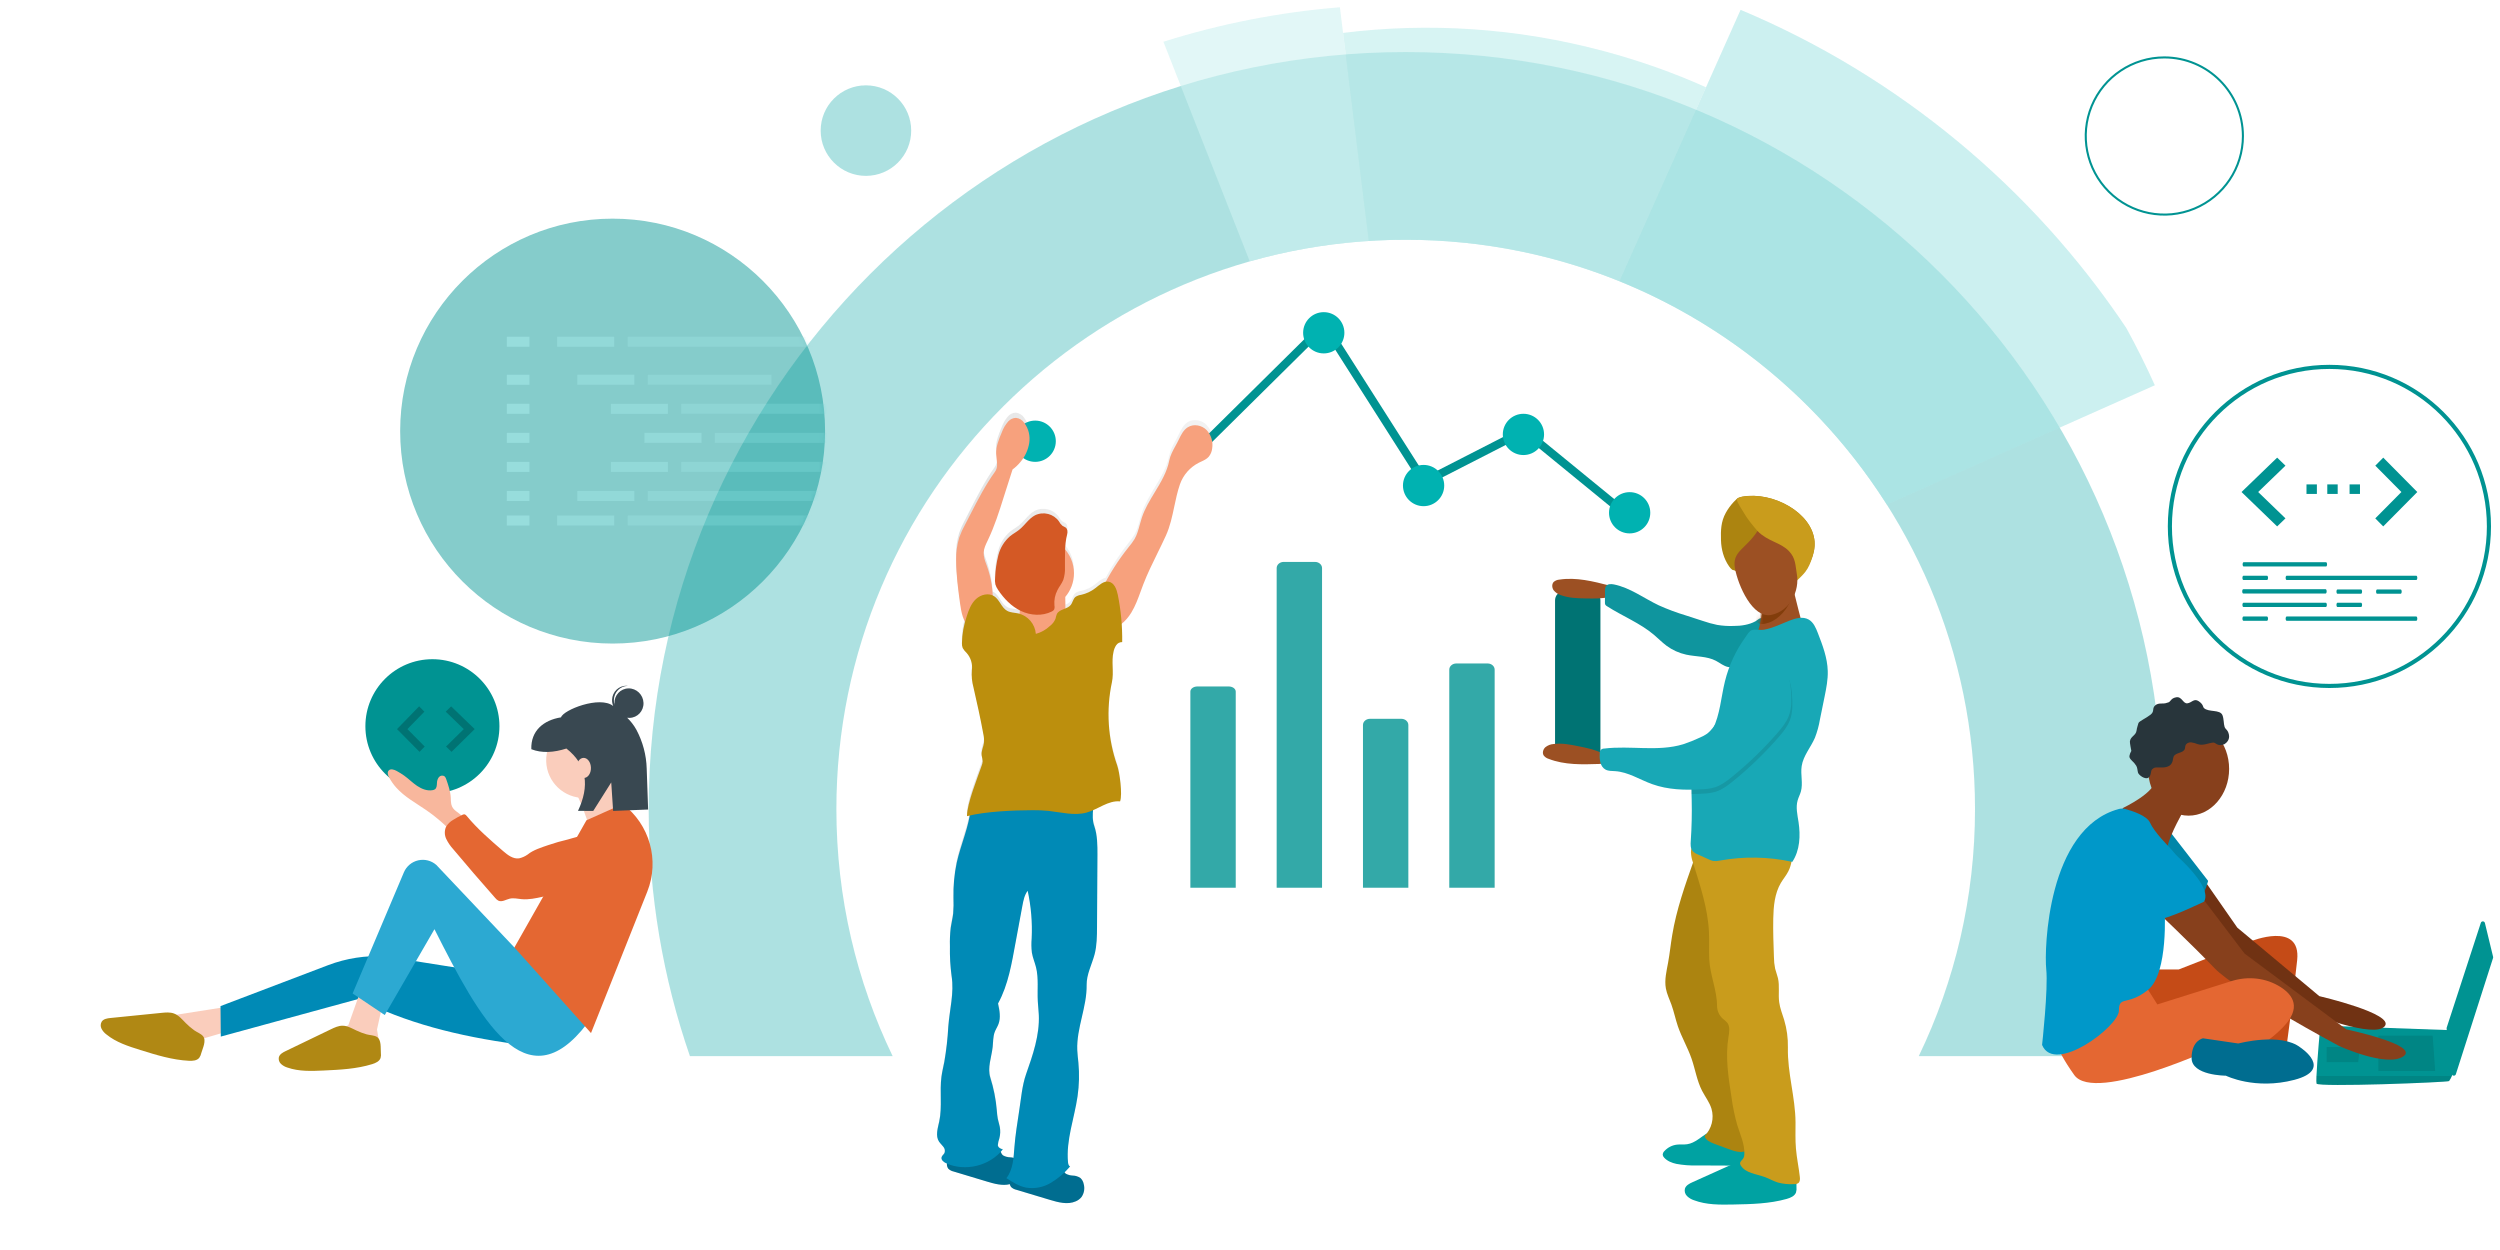 <svg width="606" height="303" viewBox="0 0 606 303" fill="none" xmlns="http://www.w3.org/2000/svg">
<g opacity="0.4">
<path opacity="0.8" d="M340.741 12.62C442.085 12.62 524.241 94.775 524.241 196.12C524.241 217.088 520.724 237.234 514.248 256.002L465.108 256.001C473.844 237.889 478.741 217.576 478.741 196.12C478.741 119.904 416.957 58.12 340.741 58.12C264.526 58.12 202.741 119.904 202.741 196.12C202.741 217.576 207.638 237.889 216.375 256.001L167.234 256.002C160.758 237.234 157.241 217.088 157.241 196.12C157.241 94.775 239.397 12.62 340.741 12.62Z" fill="#00A2A2"/>
<path opacity="0.6" d="M421.918 2.384C460.148 18.422 492.63 45.446 515.414 79.507C517.901 84.039 520.21 88.668 522.332 93.386L457.365 122.311C442.033 98.135 419.391 79.053 392.547 68.174L411.333 26.088L421.918 2.384Z" fill="#2CC0BF"/>
<path opacity="0.6" d="M389.006 12.452C397.514 14.74 405.723 17.651 413.536 21.159L392.547 68.171C376.551 61.687 359.063 58.117 340.741 58.117C337.735 58.117 334.751 58.213 331.792 58.402L325.56 7.976C346.205 5.411 367.685 6.712 389.006 12.452Z" fill="#59CECD"/>
<path opacity="0.6" d="M324.789 1.763L331.793 58.405C321.854 59.041 312.2 60.73 302.943 63.36L282.007 10.12C295.679 5.807 310.001 2.96 324.789 1.763Z" fill="#85DDDC"/>
</g>
<g opacity="0.6">
<g opacity="0.8">
<path d="M148.5 156C176.943 156 200 132.943 200 104.5C200 76.057 176.943 53 148.5 53C120.057 53 97 76.057 97 104.5C97 132.943 120.057 156 148.5 156Z" fill="#009392"/>
</g>
<mask id="mask0" mask-type="alpha" maskUnits="userSpaceOnUse" x="97" y="53" width="103" height="103">
<path fill-rule="evenodd" clip-rule="evenodd" d="M148.5 156C176.943 156 200 132.943 200 104.5C200 76.057 176.943 53 148.5 53C120.057 53 97 76.057 97 104.5C97 132.943 120.057 156 148.5 156Z" fill="white"/>
</mask>
<g mask="url(#mask0)">
<path opacity="0.4" fill-rule="evenodd" clip-rule="evenodd" d="M198.387 124.954V127.391H152.14V124.954H198.387ZM203.256 121.434V118.997H157.008V121.434H203.256ZM211.369 111.956V114.393H165.122V111.956H211.369ZM219.483 107.352V104.915H173.236V107.352H219.483ZM213.801 97.875V100.312H165.122V97.875H213.801ZM187.028 93.271V90.834H157.008V93.271H187.028ZM198.387 84.053V81.616H152.14V84.053H198.387Z" fill="#59CECD"/>
<path opacity="0.6" fill-rule="evenodd" clip-rule="evenodd" d="M148.885 124.954V127.391H135.051V124.954H148.885ZM153.768 121.434V118.997H139.934V121.434H153.768ZM161.906 111.956V114.393H148.072V111.956H161.906ZM170.044 107.352V104.915H156.21V107.352H170.044ZM161.906 97.875V100.312H148.072V97.875H161.906ZM153.768 93.271V90.834H139.934V93.271H153.768ZM148.885 84.053V81.616H135.051V84.053H148.885Z" fill="#59CECD"/>
<path opacity="0.8" fill-rule="evenodd" clip-rule="evenodd" d="M128.337 124.954V127.391H122.844V124.954H128.337ZM128.337 121.434V118.997H122.845V121.434H128.337ZM128.337 111.956V114.393H122.845V111.956H128.337ZM128.337 107.352V104.915H122.845V107.352H128.337ZM128.337 97.875V100.312H122.845V97.875H128.337ZM128.337 93.271V90.834H122.845V93.271H128.337ZM128.337 84.053V81.616H122.845V84.053H128.337Z" fill="#59CECD"/>
</g>
</g>
<g opacity="0.8">
<path opacity="0.4" fill-rule="evenodd" clip-rule="evenodd" d="M209.902 42.632C215.962 42.632 220.875 37.719 220.875 31.658C220.875 25.598 215.962 20.685 209.902 20.685C203.842 20.685 198.929 25.598 198.929 31.658C198.929 37.719 203.842 42.632 209.902 42.632Z" fill="#00A2A2"/>
</g>
<path fill-rule="evenodd" clip-rule="evenodd" d="M54.728 250.142L49.335 251.718V251.718C47.818 254.919 44.091 256.411 40.784 255.143L40.664 255.097C39.936 254.809 39.254 254.416 38.639 253.933C36.31 252.143 32.485 251.289 27.44 251.196C26.799 251.013 26.363 250.419 26.381 249.753V249.753C26.399 249.049 26.918 248.458 27.614 248.349L54.693 244.093L54.728 250.142Z" fill="#FACDBC"/>
<path fill-rule="evenodd" clip-rule="evenodd" d="M125.303 253.109C111.037 251.203 97.998 247.854 86.989 242.119L53.522 251.268L53.452 243.879L79.539 233.955C83.94 232.281 88.644 231.554 93.345 231.822L124.877 236.823L125.303 253.109Z" fill="#008AB6"/>
<path fill-rule="evenodd" clip-rule="evenodd" d="M71.219 257.491C70.98 256.764 71.248 255.966 71.878 255.53L84.44 248.5L87.315 240.399L92.707 243.592L91.382 249.553L91.796 251.994C92.059 253.544 91.637 255.131 90.638 256.345C89.64 257.559 88.164 258.279 86.593 258.321L72.906 258.679C72.143 258.699 71.457 258.216 71.219 257.491Z" fill="#FACDBC"/>
<path d="M92.323 255.225C92.384 255.639 92.358 256.062 92.248 256.466C91.958 257.291 91.038 257.689 90.21 257.949C86.433 259.118 82.429 259.309 78.48 259.492C75.517 259.629 72.467 259.754 69.668 258.775C69.092 258.605 68.562 258.307 68.119 257.901C67.669 257.488 67.47 256.869 67.595 256.271C67.794 255.532 68.555 255.117 69.242 254.784L72.986 252.979L80.199 249.502C81.098 249.07 82.035 248.63 83.032 248.631C84.24 248.638 85.334 249.294 86.428 249.809C87.217 250.182 88.036 250.489 88.875 250.728C89.618 250.937 90.653 250.938 91.314 251.315C92.512 251.997 92.23 254.057 92.323 255.225Z" fill="#B08814"/>
<path d="M48.797 255.256C48.711 255.676 48.539 256.073 48.291 256.423C47.725 257.114 46.701 257.174 45.815 257.135C41.777 256.937 37.863 255.721 34.006 254.516C31.111 253.611 28.137 252.664 25.791 250.745C25.296 250.381 24.892 249.908 24.608 249.364C24.319 248.81 24.345 248.145 24.674 247.614C25.124 246.973 26 246.841 26.777 246.762L31.004 246.337L39.15 245.518C40.165 245.417 41.219 245.322 42.177 245.673C43.335 246.101 44.157 247.115 45.027 247.992C45.656 248.626 46.334 249.207 47.057 249.731C47.698 250.191 48.692 250.554 49.195 251.147C50.108 252.221 49.117 254.102 48.797 255.256Z" fill="#B08814"/>
<path fill-rule="evenodd" clip-rule="evenodd" d="M142.333 248.095C127.452 267.622 116.322 247.069 105.313 225.236L93.265 246.046L85.473 240.818L97.903 211.453C98.526 209.983 99.817 208.902 101.373 208.546C102.929 208.191 104.562 208.604 105.761 209.658L124.689 229.667L128.138 229.33L142.333 248.095Z" fill="#2CA9D2"/>
<path fill-rule="evenodd" clip-rule="evenodd" d="M141.766 193.415C146.809 193.283 150.789 189.088 150.657 184.046C150.525 179.004 146.331 175.023 141.288 175.155C136.246 175.287 132.265 179.482 132.397 184.524C132.529 189.567 136.724 193.547 141.766 193.415Z" fill="#FACDBC"/>
<path fill-rule="evenodd" clip-rule="evenodd" d="M153.552 200.268L143.493 202.754C142.413 198.613 140.901 194.597 138.982 190.772L148.268 187.072C149.541 191.651 151.313 196.076 153.552 200.268V200.268Z" fill="#FACDBC"/>
<path fill-rule="evenodd" clip-rule="evenodd" d="M143.259 250.416L124.69 229.667L131.706 217.282C132.334 211.778 135.054 207.392 139.323 203.837L142.155 198.837L150.942 194.903V194.903C157.487 199.835 159.924 208.536 156.894 216.15L143.259 250.416Z" fill="#E46732"/>
<path fill-rule="evenodd" clip-rule="evenodd" d="M104.817 192.285C113.79 192.285 121.064 185.011 121.064 176.038C121.064 167.065 113.79 159.791 104.817 159.791C95.844 159.791 88.57 167.065 88.57 176.038C88.57 185.011 95.844 192.285 104.817 192.285Z" fill="#009392"/>
<path fill-rule="evenodd" clip-rule="evenodd" d="M109.355 171.22L115.06 176.734L109.449 182.251L108.117 180.962L112.416 176.735L108.044 172.508L109.355 171.22ZM101.595 171.219L102.87 172.507L98.76 176.734L102.946 180.96L101.693 182.249L96.237 176.735L101.595 171.219Z" fill="#007373"/>
<path d="M109.386 194.925C109.301 194.415 109.261 193.899 109.267 193.382C109.193 191.848 108.682 190.376 108.182 188.923C108.11 188.629 107.955 188.362 107.735 188.155C107.293 187.884 106.719 187.981 106.39 188.381C106.086 188.784 105.921 189.275 105.921 189.779C105.886 190.335 105.887 190.976 105.448 191.313C105.268 191.435 105.061 191.512 104.845 191.539C103.542 191.771 102.199 191.233 101.096 190.49C99.993 189.746 99.05 188.782 97.968 188.007C97.395 187.603 96.799 187.233 96.183 186.897C95.547 186.538 94.64 186.24 94.183 186.808C93.818 187.261 94.036 187.93 94.32 188.447C94.798 189.338 95.381 190.169 96.057 190.921C98.061 193.167 100.776 194.628 103.255 196.333C106.032 198.245 108.558 200.496 110.776 203.036C111.057 202.779 111.25 202.441 111.327 202.069C111.668 201.031 112.831 198.995 112.064 197.956C111.225 196.814 109.72 196.548 109.386 194.925Z" fill="#F8B79D"/>
<path d="M127.913 207.13C127.289 207.574 126.584 207.891 125.838 208.063C124.37 208.274 123.064 207.256 121.946 206.293C118.846 203.619 115.725 200.931 113.119 197.775C113.002 197.592 112.823 197.457 112.615 197.395C112.438 197.377 112.261 197.416 112.108 197.505C111.328 197.86 110.575 198.27 109.854 198.732C109.129 199.136 108.526 199.728 108.108 200.446C107.709 201.38 107.731 202.441 108.168 203.358C108.607 204.257 109.173 205.088 109.848 205.827C113.189 209.813 116.583 213.755 120.029 217.655C120.239 217.929 120.504 218.157 120.807 218.324C121.679 218.725 122.636 218.054 123.566 217.835C124.497 217.615 125.483 217.87 126.441 217.956C128.17 218.116 129.899 217.739 131.595 217.362L137.018 216.159C141.771 215.106 146.807 213.896 150.196 210.418L145.897 206.586C144.609 205.434 143.356 203.989 141.919 203.021C140.859 202.293 138.801 203.216 137.649 203.49C136.035 203.865 134.441 204.322 132.874 204.86C131.32 205.395 129.225 206.035 127.913 207.13Z" fill="#E46732"/>
<path fill-rule="evenodd" clip-rule="evenodd" d="M148.801 169.656C148.856 167.776 150.338 166.287 152.185 166.256L152.134 166.25L152.134 166.25C152.078 166.243 152.023 166.237 151.966 166.234C150.033 166.146 148.42 167.669 148.364 169.636C148.349 170.167 148.449 170.677 148.642 171.14C148.641 171.14 148.641 171.14 148.641 171.14C145.408 168.554 136.514 172.094 135.995 173.884C131.767 174.555 128.638 177.135 128.794 181.61L128.794 181.61C131.356 182.612 134.224 182.426 137.297 181.444C142.389 185.444 142.907 190.587 140.103 196.561L143.809 196.564L148.162 189.661L148.622 196.568L157.105 196.23L156.761 186.326C156.674 183.032 155.814 179.794 154.254 176.881C153.627 175.736 152.865 174.807 152.028 173.982C152.211 174.008 152.397 174.019 152.587 174.016C154.532 173.978 156.053 172.346 155.984 170.372C155.915 168.398 154.283 166.828 152.338 166.866C150.393 166.904 148.872 168.535 148.941 170.509C148.945 170.627 148.955 170.744 148.97 170.858C148.85 170.479 148.79 170.074 148.801 169.656Z" fill="#394851"/>
<path fill-rule="evenodd" clip-rule="evenodd" d="M141.568 188.574C142.528 188.549 143.278 187.439 143.243 186.095C143.208 184.751 142.401 183.682 141.441 183.707C140.481 183.732 139.731 184.842 139.766 186.186C139.801 187.53 140.608 188.599 141.568 188.574Z" fill="#FACDBC"/>
<path fill-rule="evenodd" clip-rule="evenodd" d="M543.684 32.969C543.684 40.674 539.043 47.621 531.924 50.569C524.805 53.518 516.611 51.888 511.163 46.44C505.715 40.991 504.085 32.797 507.033 25.679C509.982 18.56 516.929 13.919 524.634 13.919C535.15 13.931 543.672 22.453 543.684 32.969V32.969Z" stroke="#009392" stroke-width="0.5"/>
<path fill-rule="evenodd" clip-rule="evenodd" d="M564.649 166.272C543.292 166.272 525.979 148.959 525.979 127.602C525.979 106.245 543.292 88.932 564.649 88.932C586.006 88.932 603.319 106.245 603.319 127.602C603.319 148.959 586.006 166.272 564.649 166.272Z" stroke="#009392"/>
<path fill-rule="evenodd" clip-rule="evenodd" d="M564.078 136.8C564.078 136.513 563.97 136.28 563.836 136.28H543.854C543.72 136.28 543.611 136.513 543.611 136.8C543.611 137.087 543.72 137.319 543.854 137.319H563.836C563.97 137.319 564.078 137.087 564.078 136.8ZM585.952 140.074C585.952 139.787 585.843 139.554 585.71 139.554H554.281C554.147 139.554 554.039 139.787 554.039 140.074C554.039 140.361 554.147 140.594 554.281 140.594H585.71C585.843 140.594 585.952 140.361 585.952 140.074ZM563.739 142.829C563.873 142.829 563.981 143.062 563.981 143.349C563.981 143.636 563.873 143.869 563.739 143.869H543.757C543.623 143.869 543.514 143.636 543.514 143.349C543.514 143.062 543.623 142.829 543.757 142.829H563.739ZM572.323 142.888C572.457 142.888 572.566 143.121 572.566 143.408C572.566 143.695 572.457 143.928 572.323 143.928H566.6C566.466 143.928 566.358 143.695 566.358 143.408C566.358 143.121 566.466 142.888 566.6 142.888H572.323ZM563.787 146.103C563.874 146.103 563.954 146.202 563.998 146.363C564.041 146.524 564.041 146.723 563.998 146.884C563.954 147.045 563.874 147.144 563.787 147.143H543.805C543.718 147.144 543.638 147.045 543.595 146.884C543.551 146.723 543.551 146.524 543.595 146.363C543.638 146.202 543.718 146.103 543.805 146.103H563.787ZM549.739 149.697C549.695 149.536 549.615 149.437 549.528 149.438H543.805C543.718 149.437 543.638 149.536 543.595 149.697C543.551 149.858 543.551 150.057 543.595 150.218C543.638 150.379 543.718 150.478 543.805 150.477H549.528C549.615 150.478 549.695 150.379 549.739 150.218C549.782 150.057 549.782 149.858 549.739 149.697ZM585.952 149.957C585.952 149.67 585.843 149.438 585.71 149.438H554.281C554.194 149.437 554.114 149.536 554.071 149.697C554.027 149.858 554.027 150.057 554.071 150.218C554.114 150.379 554.194 150.478 554.281 150.477H585.71C585.843 150.477 585.952 150.244 585.952 149.957ZM572.566 146.623C572.566 146.336 572.457 146.103 572.323 146.103H566.6C566.466 146.103 566.358 146.336 566.358 146.623C566.358 146.91 566.466 147.143 566.6 147.143H572.323C572.457 147.143 572.566 146.91 572.566 146.623ZM582.169 143.408C582.169 143.121 582.06 142.888 581.926 142.888H576.203C576.069 142.888 575.961 143.121 575.961 143.408C575.961 143.695 576.069 143.928 576.203 143.928H581.926C582.06 143.928 582.169 143.695 582.169 143.408ZM549.528 139.554C549.662 139.554 549.771 139.787 549.771 140.074C549.771 140.361 549.662 140.594 549.528 140.594H543.805C543.671 140.594 543.563 140.361 543.563 140.074C543.563 139.787 543.671 139.554 543.805 139.554H549.528Z" fill="#009392"/>
<path fill-rule="evenodd" clip-rule="evenodd" d="M577.7 110.93L575.77 112.877L582.099 119.266L575.764 125.655L577.693 127.602L585.952 119.266L577.7 110.93ZM551.98 110.93L543.346 119.266L551.98 127.602L553.997 125.655L547.381 119.266L553.997 112.877L551.98 110.93ZM569.537 119.729V117.413H572.059V119.729H569.537ZM559.092 117.413V119.729H561.613V117.413H559.092ZM564.134 119.729V117.413H566.656V119.729H564.134Z" fill="#009392"/>
<path opacity="0.8" fill-rule="evenodd" clip-rule="evenodd" d="M311.165 136.208C310.225 136.208 309.463 136.878 309.463 137.705L309.463 215.179H320.463L320.463 137.705C320.463 136.878 319.701 136.208 318.761 136.208H311.165ZM351.803 161.264C352.122 160.983 352.555 160.825 353.006 160.825H360.602C361.542 160.825 362.304 161.495 362.304 162.322L362.304 215.179H351.304L351.304 162.322C351.304 161.925 351.484 161.544 351.803 161.264ZM330.384 175.735C330.384 174.908 331.146 174.237 332.086 174.237H339.681C340.621 174.237 341.383 174.908 341.383 175.735L341.384 215.179H330.384L330.384 175.735ZM288.543 167.639C288.543 166.954 289.305 166.399 290.245 166.399H297.84C298.78 166.399 299.542 166.954 299.542 167.639L299.543 215.179H288.543L288.543 167.639Z" fill="#009392"/>
<path d="M395.026 125.321L369.484 104.433L345.266 116.827L321.049 78.797L293.237 106.303" stroke="#009392" stroke-width="2" stroke-linecap="round"/>
<path fill-rule="evenodd" clip-rule="evenodd" d="M315.878 80.667C315.878 77.906 318.117 75.667 320.878 75.667C323.64 75.667 325.878 77.906 325.878 80.667C325.878 83.429 323.64 85.667 320.878 85.667C318.117 85.667 315.878 83.429 315.878 80.667ZM369.28 100.303C366.519 100.303 364.28 102.542 364.28 105.303C364.28 108.065 366.519 110.303 369.28 110.303C372.042 110.303 374.28 108.065 374.28 105.303C374.28 102.542 372.042 100.303 369.28 100.303ZM245.929 106.953C245.929 104.191 248.167 101.953 250.929 101.953C253.69 101.953 255.929 104.191 255.929 106.953C255.929 109.714 253.69 111.953 250.929 111.953C248.167 111.953 245.929 109.714 245.929 106.953ZM345.079 112.697C342.318 112.697 340.079 114.935 340.079 117.697C340.079 120.458 342.318 122.697 345.079 122.697C347.841 122.697 350.079 120.458 350.079 117.697C350.079 114.935 347.841 112.697 345.079 112.697ZM395.026 119.297C392.265 119.297 390.026 121.535 390.026 124.297C390.026 127.058 392.265 129.297 395.026 129.297C397.788 129.297 400.026 127.058 400.026 124.297C400.026 121.535 397.788 119.297 395.026 119.297Z" fill="#00B2B1"/>
<path fill-rule="evenodd" clip-rule="evenodd" d="M292.978 109.537C293.455 108.958 293.751 108.251 293.83 107.504C294.094 105.86 293.582 104.187 292.445 102.972C291.285 101.825 289.358 101.433 287.964 102.285C286.881 102.942 286.284 104.153 285.743 105.3C285.496 105.822 285.215 106.335 284.933 106.849C284.299 108.005 283.663 109.166 283.415 110.441C282.869 113.26 281.382 115.727 279.89 118.204C278.692 120.192 277.49 122.187 276.768 124.374C276.582 124.938 276.427 125.515 276.272 126.092C275.946 127.307 275.621 128.521 274.999 129.605C274.566 130.304 274.082 130.969 273.549 131.596C271.451 134.243 269.596 137.074 268.007 140.055C267.249 140.202 266.56 140.757 265.9 141.289C265.758 141.403 265.618 141.516 265.479 141.623C264.474 142.406 263.31 142.957 262.068 143.239C261.569 143.299 261.09 143.474 260.67 143.751C260.34 144.028 260.169 144.428 259.997 144.832C259.864 145.143 259.731 145.456 259.523 145.716C259.176 146.104 258.736 146.398 258.244 146.569C258.214 146.42 258.214 146.266 258.214 146.117C258.184 145.324 258.184 144.531 258.184 143.738C261.011 140.391 261 135.489 258.159 132.155C258.191 130.92 258.354 129.692 258.645 128.492C258.798 127.908 258.773 127.188 258.304 126.813C258.047 126.657 257.782 126.515 257.511 126.386C257.155 126.088 256.864 125.719 256.658 125.303C255.355 123.445 252.896 122.809 250.856 123.803C249.924 124.291 249.217 125.07 248.508 125.852C248.035 126.372 247.561 126.894 247.019 127.333C246.665 127.621 246.284 127.872 245.902 128.122C245.532 128.365 245.163 128.608 244.819 128.885C243.417 130.105 242.421 131.725 241.967 133.527C241.513 135.321 241.249 137.157 241.178 139.006C241.105 139.56 241.127 140.122 241.242 140.668C241.383 141.125 241.595 141.556 241.868 141.947C243.168 144.061 244.994 145.8 247.168 146.995C247.181 147.104 247.181 147.215 247.168 147.324C247.148 147.489 247.116 147.646 247.084 147.807L247.078 147.835C247.052 147.827 247.027 147.818 247.002 147.809C246.944 147.788 246.887 147.767 246.831 147.767C246.531 147.698 246.224 147.656 245.917 147.613C245.288 147.525 244.662 147.438 244.115 147.132C243.391 146.726 242.929 146.017 242.465 145.306C242.033 144.643 241.6 143.978 240.952 143.555C240.838 143.48 240.718 143.414 240.594 143.359C240.501 140.935 240.038 138.54 239.221 136.256C239.166 136.101 239.109 135.945 239.052 135.79C238.706 134.845 238.355 133.887 238.407 132.888C238.458 131.887 238.902 130.96 239.337 130.052C239.371 129.981 239.405 129.91 239.438 129.84C241.008 126.506 242.127 122.967 243.241 119.443L243.275 119.335C243.992 117.098 244.702 114.86 245.407 112.62C246.101 112.106 246.73 111.509 247.279 110.842C248.415 109.517 249.165 107.905 249.449 106.182C249.723 104.444 249.292 102.668 248.251 101.249C247.793 100.571 247.063 100.125 246.251 100.026C245.535 100.04 244.857 100.349 244.375 100.879C243.671 101.688 243.127 102.624 242.772 103.637C242.077 105.283 241.37 107.001 241.434 108.791C241.449 109.169 241.495 109.559 241.541 109.949C241.677 111.091 241.813 112.24 241.178 113.136C238.85 116.389 236.987 120.039 235.151 123.635C234.754 124.413 234.359 125.188 233.96 125.956C233.389 126.986 232.901 128.061 232.502 129.17C231.955 130.966 231.696 132.836 231.734 134.713C231.717 138.23 232.195 141.73 232.672 145.213C232.89 146.791 233.167 148.462 233.917 149.822C233.425 151.505 233.167 153.248 233.15 155.002C233.132 155.407 233.196 155.811 233.337 156.191C233.59 156.634 233.909 157.035 234.284 157.381C235.297 158.527 235.763 160.055 235.563 161.572C235.442 162.986 235.571 164.41 235.942 165.78C236.795 169.561 237.648 173.347 238.334 177.163C238.497 177.872 238.55 178.603 238.492 179.329C238.436 179.717 238.323 180.098 238.21 180.478C238.024 181.106 237.839 181.729 237.916 182.373C238.037 182.854 238.126 183.342 238.185 183.835C238.157 184.208 238.071 184.575 237.929 184.922C237.747 185.456 237.506 186.12 237.235 186.866C236.069 190.076 234.353 194.805 234.373 197.226C234.595 197.166 234.825 197.115 235.056 197.064C234.681 199.195 234.03 201.274 233.377 203.356C232.84 205.069 232.303 206.784 231.918 208.533C231.332 211.353 231.066 214.23 231.125 217.11C231.183 218.402 231.16 219.697 231.057 220.986C230.984 221.633 230.859 222.273 230.734 222.912C230.637 223.406 230.541 223.899 230.468 224.397C230.288 225.93 230.221 227.475 230.268 229.018C230.219 231.441 230.354 233.864 230.673 236.266C231.12 239.051 230.731 241.825 230.341 244.613C230.157 245.922 229.974 247.234 229.876 248.553C229.717 251.443 229.388 254.322 228.891 257.173C228.817 257.551 228.738 257.928 228.659 258.305C228.485 259.13 228.311 259.954 228.2 260.789C227.987 262.402 228.008 264.038 228.03 265.672C228.057 267.69 228.084 269.706 227.667 271.673C227.619 271.904 227.565 272.139 227.511 272.376C227.173 273.85 226.815 275.409 227.616 276.635C227.777 276.885 227.981 277.105 228.184 277.324C228.346 277.499 228.508 277.674 228.648 277.863C229.008 278.276 229.122 278.849 228.946 279.368C228.866 279.54 228.74 279.683 228.614 279.827C228.451 280.011 228.29 280.194 228.23 280.434C228.081 281.086 228.746 281.628 229.36 281.905C229.383 281.916 229.406 281.926 229.429 281.935C229.466 281.949 229.502 281.962 229.539 281.977C229.454 282.431 229.574 282.9 229.867 283.256C230.231 283.602 230.684 283.839 231.176 283.939L239.225 286.381C241.037 286.923 242.99 287.447 244.768 287.021C244.81 287.276 244.92 287.514 245.087 287.712C245.452 288.056 245.905 288.292 246.396 288.394L254.445 290.832C256.5 291.455 258.76 292.073 260.73 291.22C261.296 290.99 261.794 290.617 262.175 290.138C262.806 289.202 262.993 288.035 262.686 286.949C262.581 286.405 262.31 285.908 261.911 285.525C261.361 285.147 260.714 284.937 260.047 284.919C259.479 284.902 258.923 284.756 258.419 284.493C258.268 284.393 258.141 284.26 258.048 284.105C258.508 283.649 258.96 283.171 259.387 282.689C259.041 282.549 258.918 282.063 258.884 281.696C258.542 278.078 259.34 274.513 260.14 270.94C260.539 269.152 260.94 267.363 261.199 265.564C261.586 262.854 261.655 260.108 261.403 257.382C261.375 257.083 261.342 256.784 261.31 256.485C261.232 255.76 261.153 255.034 261.126 254.304C261.022 251.579 261.629 248.91 262.238 246.233C262.829 243.633 263.421 241.027 263.364 238.359C263.336 236.672 263.926 235.001 264.51 233.349C264.797 232.537 265.082 231.73 265.291 230.928C265.85 228.766 265.88 226.507 265.88 224.277L265.986 206.687C265.999 204.312 266.003 201.869 265.223 199.622C264.845 198.38 264.741 197.071 264.916 195.785C265.418 195.567 265.914 195.323 266.409 195.08C268.051 194.273 269.678 193.473 271.46 193.653C272.083 192.012 271.35 186.538 270.766 184.884C268.488 178.358 268.046 171.333 269.486 164.573C269.743 163.386 269.702 162.165 269.661 160.945C269.618 159.666 269.576 158.387 269.874 157.151C269.981 156.581 270.198 156.038 270.514 155.552C270.836 155.063 271.386 154.773 271.972 154.784C271.981 153.284 271.942 151.8 271.844 150.299C272.786 149.531 273.589 148.607 274.219 147.567C275.216 145.944 275.865 144.143 276.514 142.344C276.711 141.798 276.907 141.252 277.114 140.711C278.107 138.103 279.328 135.598 280.551 133.09C281.249 131.659 281.948 130.227 282.605 128.774C283.635 126.495 284.138 124.091 284.642 121.678C285.023 119.857 285.405 118.03 286.016 116.248C286.808 113.965 288.451 112.075 290.603 110.974C290.78 110.885 290.962 110.8 291.144 110.715C291.815 110.403 292.491 110.087 292.978 109.537ZM244.84 280.464C244.272 280.446 243.715 280.301 243.211 280.038C242.922 279.797 242.713 279.474 242.61 279.112C242.785 278.921 242.956 278.725 243.113 278.52C242.576 278.435 241.907 278.042 241.907 277.497C241.947 276.95 242.065 276.412 242.256 275.898C242.508 274.971 242.551 274 242.38 273.054C242.313 272.689 242.217 272.339 242.122 271.99C242.041 271.696 241.961 271.402 241.898 271.102C241.77 270.372 241.685 269.637 241.643 268.897C241.412 266.24 240.893 263.615 240.095 261.07C239.553 259.347 239.905 257.601 240.261 255.833C240.415 255.069 240.57 254.3 240.653 253.528C240.689 253.189 240.71 252.847 240.731 252.505C240.786 251.619 240.84 250.731 241.148 249.904C241.276 249.559 241.443 249.237 241.61 248.916C241.777 248.595 241.943 248.275 242.069 247.935C242.653 246.357 242.303 244.596 241.949 242.946C244.259 238.75 245.157 233.815 246.023 229.059C246.102 228.626 246.18 228.194 246.26 227.765L247.858 219.093C248.084 217.81 248.345 216.471 249.137 215.435C249.966 219.263 250.292 223.183 250.105 227.095C250.009 228.222 250.023 229.356 250.148 230.48C250.265 231.226 250.497 231.943 250.729 232.662C250.885 233.144 251.041 233.626 251.163 234.117C251.617 235.92 251.592 237.784 251.568 239.651C251.556 240.569 251.544 241.488 251.589 242.401C251.617 242.917 251.661 243.433 251.706 243.949C251.759 244.549 251.811 245.149 251.836 245.752C252.045 250.693 250.391 255.498 248.758 260.162C247.999 262.306 247.684 264.674 247.376 266.98C247.273 267.757 247.171 268.526 247.053 269.277L247.032 269.41C246.591 272.235 246.15 275.064 245.927 277.914C245.915 278.073 245.903 278.232 245.891 278.391C245.836 279.122 245.78 279.866 245.693 280.6C245.411 280.539 245.127 280.494 244.84 280.464Z" fill="url(#paint0_linear)"/>
<path d="M242.359 278.874C241.659 278.085 240.653 278.328 239.63 278.328C236.88 278.379 234.058 278.661 231.551 279.88C230.869 280.168 230.279 280.639 229.846 281.24C229.412 281.865 229.426 282.697 229.88 283.308C230.245 283.65 230.698 283.885 231.189 283.986V283.986L239.238 286.411C241.039 286.953 242.993 287.495 244.778 287.047C244.828 287.29 244.932 287.524 245.087 287.733C245.452 288.076 245.905 288.311 246.396 288.411V288.411L254.445 290.832C256.5 291.451 258.76 292.073 260.729 291.22C261.296 290.991 261.794 290.62 262.175 290.142C262.805 289.215 262.992 288.057 262.686 286.978C262.583 286.437 262.311 285.942 261.91 285.563C261.361 285.185 260.714 284.975 260.047 284.958C259.479 284.941 258.921 284.798 258.414 284.54C257.86 284.177 257.928 283.721 257.562 283.295C256.867 282.506 255.856 282.753 254.833 282.753C252.39 282.799 249.889 283.023 247.607 283.927C247.648 283.47 247.607 283.005 247.479 282.553C247.374 282.012 247.103 281.517 246.703 281.138C246.153 280.762 245.506 280.552 244.84 280.532C244.272 280.519 243.715 280.376 243.211 280.114C242.657 279.752 242.725 279.3 242.359 278.874Z" fill="#006D90"/>
<path d="M251.836 193.176C247.092 192.699 242.321 192.565 237.558 192.775C237.244 192.772 236.931 192.821 236.633 192.92C235.584 193.347 235.422 194.719 235.324 195.841C234.898 200.394 232.911 204.636 231.913 209.095C231.327 211.899 231.061 214.759 231.12 217.622C231.178 218.901 231.155 220.183 231.052 221.459C230.924 222.597 230.626 223.714 230.464 224.849C230.284 226.372 230.217 227.907 230.263 229.44C230.215 231.844 230.35 234.249 230.668 236.632C231.325 240.695 230.178 244.733 229.871 248.843C229.718 251.717 229.395 254.58 228.903 257.416C228.669 258.614 228.375 259.8 228.213 261.006C227.735 264.592 228.434 268.284 227.68 271.822C227.33 273.476 226.699 275.335 227.629 276.751C227.919 277.177 228.345 277.539 228.66 277.97C229.021 278.379 229.135 278.95 228.959 279.466C228.775 279.854 228.349 280.11 228.243 280.524C228.076 281.176 228.758 281.709 229.372 281.986C233.998 284.075 239.963 282.604 243.083 278.601C242.546 278.516 241.89 278.128 241.877 277.582C241.918 277.039 242.035 276.506 242.226 275.996C242.477 275.076 242.52 274.112 242.35 273.174C242.226 272.517 242.005 271.895 241.868 271.234C241.74 270.509 241.655 269.777 241.612 269.042C241.382 266.402 240.863 263.794 240.065 261.266C239.289 258.815 240.346 256.333 240.623 253.775C240.751 252.565 240.696 251.315 241.118 250.173C241.374 249.499 241.787 248.894 242.039 248.22C242.623 246.647 242.273 244.899 241.919 243.262C244.439 238.713 245.279 233.29 246.23 228.178L247.828 219.566C248.067 218.287 248.327 216.961 249.107 215.93C249.936 219.732 250.262 223.626 250.075 227.513C249.979 228.633 249.993 229.76 250.118 230.877C250.314 232.113 250.83 233.277 251.133 234.488C251.793 237.161 251.405 239.966 251.559 242.716C251.619 243.829 251.759 244.933 251.806 246.046C252.015 250.957 250.361 255.732 248.728 260.367C247.726 263.21 247.504 266.442 247.023 269.418C246.596 272.27 246.123 275.122 245.897 278C245.688 280.643 245.594 283.504 243.949 285.58C245.454 286.556 247.006 287.55 248.766 287.887C250.818 288.208 252.918 287.8 254.701 286.735C256.474 285.675 258.059 284.328 259.391 282.749C259.045 282.63 258.922 282.127 258.888 281.764C258.376 276.367 260.427 271.106 261.203 265.734C261.59 263.043 261.659 260.315 261.407 257.608C261.309 256.589 261.168 255.57 261.13 254.547C260.925 249.214 263.496 244.076 263.402 238.739C263.36 236.236 264.681 233.772 265.329 231.354C265.888 229.223 265.905 226.963 265.918 224.746L266.024 207.266C266.024 204.905 266.024 202.483 265.261 200.253C264.323 197.567 265.398 194.485 265.56 191.646C261.13 193.05 256.467 193.57 251.836 193.176V193.176Z" fill="#008AB6"/>
<path fill-rule="evenodd" clip-rule="evenodd" d="M244.409 102.141C244.892 101.612 245.57 101.304 246.285 101.288C247.096 101.387 247.825 101.832 248.285 102.507C249.326 103.911 249.758 105.675 249.483 107.401C249.2 109.115 248.449 110.718 247.313 112.032C246.765 112.697 246.136 113.291 245.441 113.801L243.309 120.473C242.201 124.012 241.075 127.559 239.472 130.905C239.437 130.979 239.402 131.052 239.367 131.126C238.933 132.027 238.492 132.943 238.441 133.937C238.406 134.968 238.77 135.96 239.127 136.934C239.17 137.051 239.213 137.167 239.255 137.283C240.28 140.121 240.75 143.128 240.641 146.143C238.466 147.848 236.752 149.98 235.047 152.162C233.406 150.726 233.009 148.364 232.706 146.194C232.229 142.732 231.768 139.253 231.768 135.761C231.729 133.893 231.988 132.031 232.536 130.245C232.934 129.142 233.422 128.074 233.994 127.051C234.391 126.292 234.784 125.526 235.179 124.757C237.016 121.179 238.882 117.548 241.212 114.312C241.855 113.422 241.716 112.284 241.578 111.152C241.53 110.762 241.483 110.372 241.468 109.994C241.404 108.22 242.111 106.515 242.806 104.878C243.162 103.872 243.706 102.943 244.409 102.141ZM292.457 104.217C291.298 103.074 289.371 102.682 287.977 103.535C286.894 104.178 286.297 105.381 285.755 106.519C285.503 107.056 285.214 107.58 284.926 108.104L284.926 108.104C284.298 109.243 283.673 110.379 283.428 111.635C282.881 114.432 281.395 116.883 279.903 119.343C278.705 121.319 277.503 123.301 276.781 125.474C276.594 126.034 276.439 126.608 276.284 127.181C275.959 128.388 275.633 129.593 275.012 130.671C274.579 131.366 274.094 132.027 273.562 132.649C271.016 135.835 268.827 139.29 267.035 142.954C266.39 144.284 266.946 145.885 267.457 147.356L267.457 147.356C267.557 147.644 267.655 147.927 267.743 148.202C268.22 149.672 268.454 151.21 268.438 152.755C270.889 152.435 272.918 150.649 274.219 148.517C275.217 146.881 275.866 145.096 276.515 143.311C276.711 142.772 276.908 142.232 277.114 141.696C278.104 139.117 279.321 136.64 280.54 134.158C281.242 132.73 281.944 131.3 282.605 129.848C283.635 127.584 284.137 125.196 284.642 122.798C285.023 120.988 285.405 119.173 286.015 117.403C286.811 115.13 288.455 113.253 290.603 112.164C290.784 112.072 290.97 111.986 291.157 111.9C291.824 111.59 292.494 111.279 292.977 110.735C293.454 110.16 293.75 109.457 293.83 108.715C294.095 107.084 293.588 105.422 292.457 104.217ZM251.486 130.112C246.601 130.112 242.64 134.073 242.64 138.959C242.64 142.178 244.359 144.995 246.929 146.543C247.097 147.171 247.265 147.817 247.202 148.274C246.989 149.873 246.132 151.306 245.296 152.687C244.793 153.54 244.149 154.448 243.164 154.541C245.728 155.887 248.42 156.969 251.201 157.773C252.146 158.091 253.137 158.25 254.134 158.246C254.979 158.183 255.806 157.971 256.577 157.62C259.993 156.132 262.538 153.158 263.479 149.553C262.378 149.583 261.276 149.498 260.192 149.302C259.573 149.254 258.996 148.97 258.581 148.509C258.334 148.077 258.218 147.582 258.248 147.085C258.225 146.291 258.213 145.496 258.215 144.701C259.536 143.156 260.333 141.151 260.333 138.959C260.333 134.073 256.372 130.112 251.486 130.112Z" fill="#F7A17D"/>
<path d="M251.09 153.65C250.891 151.26 249.184 149.265 246.852 148.701C245.94 148.496 244.951 148.522 244.136 148.07C242.738 147.289 242.316 145.388 240.973 144.514C239.63 143.64 237.724 144.126 236.556 145.23C235.388 146.334 234.795 147.908 234.318 149.447C233.605 151.528 233.218 153.706 233.171 155.906C233.153 156.308 233.217 156.71 233.359 157.087C233.611 157.527 233.931 157.925 234.305 158.268C235.317 159.404 235.784 160.924 235.584 162.433C235.463 163.837 235.591 165.252 235.964 166.611C236.816 170.371 237.669 174.127 238.355 177.922C238.516 178.62 238.57 179.339 238.513 180.053C238.381 181.081 237.814 182.053 237.937 183.08C238.058 183.559 238.148 184.044 238.206 184.534C238.178 184.905 238.092 185.269 237.95 185.613C236.982 188.422 234.369 194.86 234.395 197.836C238.935 196.672 245.629 196.412 250.318 196.391C251.608 196.377 252.897 196.434 254.181 196.561C257.263 196.894 260.418 197.793 263.407 196.962C266.182 196.19 268.638 193.977 271.507 194.255C272.13 192.626 271.396 187.19 270.812 185.545C268.535 179.065 268.093 172.082 269.533 165.366C270.058 162.953 269.337 160.391 269.921 157.995C270.028 157.428 270.245 156.887 270.561 156.405C270.884 155.917 271.434 155.629 272.019 155.641C272.072 151.787 271.715 147.939 270.953 144.16C270.672 142.817 270.1 141.231 268.723 141.001C267.504 140.792 266.481 141.824 265.5 142.578C264.495 143.357 263.33 143.904 262.089 144.181C261.59 144.241 261.111 144.416 260.691 144.693C260.107 145.179 260.022 146.053 259.544 146.646C258.692 147.707 256.786 147.618 256.18 148.841C256.048 149.206 255.941 149.579 255.861 149.958C255.574 150.685 255.086 151.315 254.454 151.775C253.504 152.667 252.349 153.312 251.09 153.65Z" fill="#BC8F0D"/>
<path d="M258.674 129.554C258.828 128.97 258.802 128.275 258.333 127.883C258.099 127.699 257.792 127.631 257.54 127.456C257.186 127.158 256.896 126.791 256.688 126.378C255.374 124.539 252.925 123.918 250.894 124.907C249.355 125.713 248.425 127.324 247.057 128.411C246.362 128.974 245.556 129.392 244.857 129.955C243.457 131.164 242.461 132.774 242.005 134.568C241.552 136.348 241.287 138.172 241.216 140.008C241.143 140.559 241.165 141.118 241.28 141.662C241.422 142.118 241.633 142.549 241.907 142.941C243.314 145.073 245.168 147.008 247.492 148.108C249.815 149.208 252.642 149.387 254.936 148.236C255.166 148.143 255.365 147.984 255.507 147.78C255.637 147.469 255.668 147.125 255.596 146.795C255.472 145.492 255.73 144.181 256.338 143.022C256.764 142.169 257.404 141.436 257.745 140.553C258.062 139.566 258.198 138.528 258.146 137.492C258.184 134.811 258.001 132.138 258.674 129.554Z" fill="#D45925"/>
<path d="M386.242 143.515C386.693 143.515 387.126 143.729 387.446 144.111C387.765 144.494 387.944 145.012 387.944 145.552V182.595H376.944V145.552C376.944 145.012 377.123 144.494 377.443 144.111C377.762 143.729 378.195 143.515 378.646 143.515H386.242Z" fill="#007373"/>
<path fill-rule="evenodd" clip-rule="evenodd" d="M390.227 141.963C386.222 140.923 382.08 139.871 377.988 140.499C377.489 140.532 377.013 140.724 376.63 141.047C376.12 141.569 376.18 142.466 376.593 143.067C377.05 143.643 377.673 144.064 378.378 144.274C380.292 144.97 382.372 145.03 384.406 145.064C386.441 145.098 388.393 145.144 390.314 144.667C390.759 144.59 391.173 144.392 391.513 144.096C392.602 142.992 391.154 142.205 390.227 141.963Z" fill="#9C5023"/>
<path fill-rule="evenodd" clip-rule="evenodd" d="M420.254 151.73C418.914 151.784 417.571 151.699 416.249 151.477C415.069 151.234 413.906 150.913 412.769 150.516L408.65 149.181C406.419 148.51 404.233 147.695 402.107 146.741C398.472 145.02 395.159 142.46 391.218 141.666C390.507 141.522 389.607 141.518 389.24 142.142C389.096 142.442 389.033 142.775 389.059 143.107L389.036 146.011C389.018 146.204 389.049 146.398 389.127 146.575C389.233 146.734 389.377 146.864 389.547 146.953C393.287 149.355 397.519 151.011 400.916 153.878C401.944 154.744 402.886 155.716 403.968 156.526C405.385 157.574 407.008 158.31 408.73 158.685C411.139 159.211 413.752 159.033 415.935 160.175C416.933 160.694 417.826 161.484 418.934 161.688C419.883 161.855 420.844 161.56 421.759 161.268C423.272 160.788 424.826 160.262 425.851 159.075C427.16 157.562 427.251 155.376 427.273 153.375C427.273 152.808 427.652 150.474 427.3 150.039C426.797 149.442 426.014 150.327 425.519 150.603C423.956 151.461 422.02 151.73 420.254 151.73Z" fill="#0F959E"/>
<path fill-rule="evenodd" clip-rule="evenodd" d="M387.654 185.182C383.516 185.325 379.246 185.45 375.388 183.945C374.907 183.804 374.485 183.512 374.182 183.113C373.803 182.493 374.053 181.63 374.586 181.135C375.158 180.674 375.858 180.399 376.591 180.348C378.607 180.083 380.649 180.488 382.642 180.893C384.635 181.297 386.549 181.683 388.316 182.564C388.731 182.739 389.092 183.022 389.359 183.385C390.207 184.705 388.611 185.148 387.654 185.182Z" fill="#9C5023"/>
<path d="M434.779 143.149C435.646 146.676 436.376 149.541 436.971 151.744C436.07 154.914 429.81 157.725 425.055 156.01C425.843 153.977 426.611 152.199 427.105 148.538C427.452 145.968 429.978 147.91 434.779 143.149Z" fill="#9C5023"/>
<mask id="mask1" mask-type="alpha" maskUnits="userSpaceOnUse" x="425" y="143" width="12" height="14">
<path fill-rule="evenodd" clip-rule="evenodd" d="M434.779 143.149C435.646 146.676 436.376 149.541 436.971 151.744C436.07 154.914 429.81 157.725 425.055 156.01C425.843 153.977 426.611 152.199 427.105 148.538C427.452 145.968 429.978 147.91 434.779 143.149Z" fill="white"/>
</mask>
<g mask="url(#mask1)">
<path d="M434.393 144.441L433.157 142.513C428.779 146.503 425.852 146.089 425.852 146.089L425.059 150.101C425.942 150.422 425.921 151.922 428.81 150.921C431.193 150.1 433.667 147.396 434.393 144.441Z" fill="#823D0B"/>
</g>
<path d="M417.166 130.954C417.23 133.172 417.824 135.421 419.134 137.285C419.339 137.6 419.602 137.885 419.911 138.128C420.476 138.181 421.243 138.733 421.888 138.836C422.373 138.915 422.899 138.836 423.368 138.94C424.829 139.26 426.336 140.326 427.651 140.986C428.538 141.426 429.445 141.882 430.446 142.032C431.657 142.212 432.825 141.924 433.876 141.394C434.761 140.93 435.557 140.349 436.237 139.671C438.508 137.464 440.089 134.405 439.848 131.276C439.306 124.24 429.671 119.068 422.325 120.383C421.942 120.451 421.574 120.568 421.233 120.732C421.126 120.823 421.019 120.919 420.917 121.014C420.704 121.211 420.498 121.415 420.299 121.624L420.195 121.733C419.459 122.531 418.83 123.402 418.32 124.33C417.141 126.478 417.099 128.557 417.166 130.954Z" fill="#AC8410"/>
<path d="M420.969 121.034C421.172 121.982 422.172 123.368 422.573 124.08C424.466 127.426 427.528 130.042 429.589 133.21C429.735 133.436 429.86 133.672 429.99 133.905C430.656 135.099 431.295 136.306 431.93 137.514C432.308 138.235 432.683 138.958 433.053 139.683C433.199 139.972 433.426 140.247 433.443 140.56C433.469 140.859 433.475 141.159 433.461 141.457C433.448 141.578 433.415 141.696 433.363 141.807C433.345 141.848 433.231 142.111 433.176 142.109C433.384 142.1 433.583 142.043 433.753 141.942C434.876 141.39 435.725 140.635 436.553 139.793C436.927 139.423 437.278 139.035 437.603 138.63C438.417 137.584 438.896 136.367 439.272 135.146C439.663 133.871 439.958 132.619 439.855 131.276C439.316 124.252 429.703 119.091 422.374 120.405C421.991 120.472 421.624 120.589 421.284 120.753C421.177 120.844 421.071 120.939 420.969 121.034Z" fill="#C99C1C"/>
<path d="M435.544 139.073C436.304 143.226 433.872 148.138 429.345 149.054C424.818 149.97 421.314 141.916 420.554 137.763C419.794 133.61 423.117 133.201 426.013 128.72C428.588 131.313 431.588 131.435 433.656 133.602C435.31 135.336 435.185 137.078 435.544 139.073Z" fill="#9C5023"/>
<path d="M408.984 277.358C408.164 277.483 407.324 277.358 406.503 277.457C405.344 277.591 404.27 278.135 403.478 278.992C403.204 279.235 403.046 279.583 403.043 279.949C403.088 280.201 403.211 280.433 403.394 280.611C404.151 281.45 405.251 281.882 406.352 282.124C407.992 282.426 409.659 282.553 411.326 282.502C415.471 282.525 419.617 282.544 423.765 282.559C424.065 281.069 424.021 279.531 423.636 278.062C423.556 277.656 423.378 277.276 423.118 276.954C422.846 276.69 422.525 276.482 422.173 276.341L419.616 275.119C417.585 274.147 415.978 273.425 413.943 274.624C412.294 275.562 410.906 277.063 408.984 277.358Z" fill="#00A2A2"/>
<path d="M435.466 287.706C435.521 288.161 435.481 288.622 435.349 289.06C435.009 289.953 433.991 290.361 433.08 290.622C428.919 291.791 424.54 291.885 420.221 291.972C416.979 292.037 413.643 292.086 410.614 290.936C409.989 290.735 409.419 290.393 408.946 289.937C408.466 289.473 408.266 288.791 408.42 288.141C408.659 287.339 409.502 286.908 410.262 286.564L414.404 284.699L422.384 281.106C423.379 280.66 424.415 280.206 425.504 280.236C426.824 280.278 428 281.027 429.18 281.621C430.032 282.05 430.918 282.409 431.828 282.695C432.634 282.944 433.764 282.975 434.475 283.406C435.765 284.185 435.398 286.428 435.466 287.706Z" fill="#00A2A2"/>
<path d="M410.561 208.625C408.469 214.533 406.367 220.482 405.345 226.666C404.967 228.879 404.755 231.11 404.351 233.315C403.973 235.395 403.428 237.513 403.806 239.593C404.052 240.951 404.676 242.207 405.145 243.5C405.769 245.221 406.125 247.029 406.715 248.761C407.63 251.447 409.094 253.913 410.024 256.59C410.928 259.189 411.329 261.976 412.588 264.419C413.345 265.872 414.377 267.184 414.858 268.739C415.554 271.088 414.911 273.629 413.182 275.365C413.405 276.375 414.581 276.878 415.55 277.256L419.086 278.561C420.432 279.056 421.949 279.552 423.246 278.977C425.16 278.141 425.516 275.614 425.459 273.531C425.27 268.455 424.052 263.478 422.838 258.546C421.703 254.007 420.603 249.469 419.264 244.979C418.708 243.126 418.129 241.28 417.679 239.393C416.057 232.355 416.601 224.99 419.237 218.266C420.75 214.484 419.404 209.824 419.574 205.736L414.498 204.802C413.5 204.62 412.286 204.51 411.654 205.305C411.022 206.099 410.92 207.616 410.561 208.625Z" fill="#AC8410"/>
<path d="M434.596 205.914C434.464 207.733 434.316 209.605 433.492 211.209C432.989 212.2 432.259 213.054 431.688 214.008C430.175 216.576 429.899 219.681 429.838 222.68C429.778 225.774 429.888 228.868 430.001 231.958C430.003 232.912 430.101 233.863 430.292 234.798C430.481 235.581 430.799 236.33 430.981 237.113C431.416 239.004 431.015 241.004 431.276 242.933C431.476 244.401 432.032 245.785 432.475 247.203C433.126 249.38 433.434 251.645 433.386 253.917C433.25 260.066 435.19 265.925 435.236 272.071C435.236 274.189 435.16 276.311 435.338 278.425C435.527 280.724 436.03 282.986 436.279 285.282C436.336 285.811 436.344 286.416 435.935 286.768C435.631 286.971 435.267 287.064 434.903 287.033C433.592 287.115 432.277 286.987 431.007 286.655C429.872 286.311 428.866 285.705 427.766 285.308C425.712 284.552 423.167 284.393 421.99 282.555C421.878 282.399 421.809 282.217 421.79 282.025C421.79 281.503 422.346 281.182 422.611 280.728C422.761 280.432 422.836 280.103 422.83 279.771C422.932 277.351 421.847 275.066 421.124 272.755C420.482 270.5 420.006 268.201 419.702 265.876C418.946 261.076 418.189 256.175 418.98 251.379C419.173 250.199 419.419 248.864 418.696 247.914C418.364 247.555 418 247.227 417.607 246.935C416.729 246.143 416.223 245.02 416.211 243.837C416.211 240.055 414.487 236.273 414.32 232.491C414.222 230.305 414.354 228.115 414.252 225.929C413.98 220.157 412.096 214.605 410.379 209.087C410.09 208.296 409.923 207.466 409.884 206.625C409.841 205.765 410.189 204.931 410.829 204.356C413.711 202.045 417.981 201.269 421.174 203.13C421.809 203.508 422.395 203.943 423.065 204.265C426.537 206.084 431.075 204.17 434.596 205.914Z" fill="#C99C1C"/>
<path fill-rule="evenodd" clip-rule="evenodd" d="M410.308 206.315C410.653 206.663 411.07 206.933 411.529 207.105L414.04 208.24C414.436 208.457 414.862 208.615 415.304 208.709C415.865 208.761 416.431 208.72 416.979 208.588C422.768 207.545 428.707 207.656 434.453 208.917C436.302 206.144 436.465 202.563 435.966 199.272C435.697 197.525 435.262 195.721 435.746 194.019C435.95 193.289 436.321 192.616 436.529 191.886C437.096 189.896 436.412 187.752 436.726 185.706C437.104 183.198 438.931 181.167 439.933 178.845C440.494 177.406 440.904 175.913 441.155 174.39C441.525 172.531 441.903 170.677 442.289 168.826C442.701 166.78 443.114 164.711 443.046 162.627C442.959 159.446 441.794 156.409 440.644 153.44C440.16 152.192 439.596 150.846 438.431 150.18C437.006 149.367 435.209 149.859 433.689 150.471C431.718 151.262 429.77 152.226 427.668 152.627C426.76 152.801 425.515 152.487 424.695 152.729C423.991 152.937 423.511 153.887 423.095 154.465C420.767 157.672 419.081 161.299 418.129 165.146C417.172 169.034 416.957 173.168 415.186 176.757C414.781 177.551 414.332 178.321 413.84 179.064C412.819 180.645 411.714 182.177 411.022 183.921C409.956 186.613 409.963 189.567 410.031 192.483C410.031 192.964 410.058 193.436 410.065 193.913C410.141 197.208 410.068 200.499 409.846 203.784C409.774 204.662 409.736 205.641 410.308 206.315Z" fill="#18A8B6"/>
<path opacity="0.1" d="M410.02 192.476C410.936 192.476 411.847 192.43 412.755 192.377C413.827 192.35 414.892 192.19 415.924 191.901C417.475 191.405 418.802 190.388 420.066 189.371C424.035 186.158 427.719 182.607 431.075 178.758C432.187 177.483 433.28 176.145 433.874 174.56C434.6 172.627 434.525 170.494 434.373 168.433C434.275 167.083 434.139 165.691 433.504 164.492C432.985 163.438 432.007 162.685 430.856 162.453L432.282 162.506C430.913 161.655 429.173 161.772 427.566 161.916C426.461 162.015 425.323 162.124 424.347 162.673C423.137 163.331 422.346 164.564 421.7 165.759C419.54 169.696 418.159 174.106 415.353 177.612C414.984 178.098 414.554 178.535 414.075 178.913C413.999 178.97 413.92 179.023 413.84 179.076C412.819 180.657 411.715 182.188 411.023 183.932C409.945 186.606 409.952 189.56 410.02 192.476Z" fill="black"/>
<path fill-rule="evenodd" clip-rule="evenodd" d="M430.011 161.373C431.362 161.271 432.617 162.24 433.249 163.438C433.881 164.637 434.005 166.025 434.119 167.379C434.27 169.441 434.346 171.574 433.62 173.506C433.026 175.091 431.933 176.43 430.821 177.705C427.468 181.552 423.79 185.103 419.826 188.317C418.563 189.342 417.235 190.352 415.685 190.848C414.652 191.137 413.587 191.297 412.515 191.324C408.461 191.562 404.304 191.456 400.488 190.076C397.462 188.991 394.675 187.122 391.487 186.925C390.704 186.876 389.875 186.925 389.18 186.547C387.901 185.863 387.667 184.13 387.78 182.686C387.72 182.375 387.805 182.053 388.011 181.813C388.218 181.573 388.523 181.44 388.839 181.453C395.216 180.662 401.872 182.281 408.018 180.401C409.414 179.94 410.779 179.393 412.107 178.764C412.711 178.516 413.287 178.204 413.824 177.833C414.303 177.457 414.732 177.019 415.099 176.532C417.905 173.026 419.289 168.616 421.449 164.679C422.111 163.469 422.901 162.251 424.096 161.593C425.072 161.063 426.21 160.954 427.315 160.836C428.922 160.693 430.658 160.575 432.031 161.426" fill="#18A8B6"/>
<path d="M602.34 223.732L604.328 231.933C604.35 232.024 604.346 232.12 604.318 232.21L595.3 260.392C595.226 260.622 595.002 260.769 594.762 260.745C594.521 260.722 594.33 260.533 594.303 260.293L593.055 249.315C593.047 249.242 593.054 249.168 593.077 249.098L601.355 223.694C601.426 223.477 601.633 223.332 601.862 223.341C602.091 223.35 602.286 223.51 602.34 223.732Z" fill="#009392"/>
<path d="M561.533 262.664C561.839 263.582 593.348 262.359 593.654 262.053C593.921 261.67 594.146 261.259 594.327 260.829C594.615 260.217 594.878 259.605 594.878 259.605L593.654 249.7L562.45 248.592C562.45 248.592 561.67 256.987 561.511 260.829C561.471 261.799 561.471 262.481 561.533 262.664Z" fill="#009392"/>
<path opacity="0.1" d="M589.677 251.04L590.289 259.606H576.523V251.04H589.677Z" fill="black"/>
<path opacity="0.1" d="M571.934 253.793L572.016 253.777L571.628 257.464H563.98V253.793H571.934Z" fill="black"/>
<path opacity="0.1" d="M561.533 262.665C561.839 263.582 593.348 262.359 593.654 262.053C593.921 261.67 594.146 261.26 594.327 260.829H561.511C561.471 261.799 561.471 262.481 561.533 262.665Z" fill="black"/>
<path d="M521.095 234.991H528.142L545.508 228.196C545.508 228.196 557.84 223.162 556.834 232.726C555.827 242.29 554.065 255.126 554.065 255.126C554.065 255.126 548.528 252.609 545.508 253.364C542.488 254.119 544.501 238.011 544.501 238.011C544.501 238.011 519.836 249.84 517.571 248.33C515.306 246.82 514.803 236.249 514.803 236.249L521.095 234.991Z" fill="#C54B17"/>
<path d="M533.788 212.598L542.316 224.852L562.199 241.463C562.199 241.463 580.572 245.741 578.055 248.762C575.538 251.782 560.185 245.741 560.185 245.741C560.185 245.741 537.282 229.13 536.527 227.872C535.772 226.614 527.467 214.784 527.467 214.784L533.788 212.598Z" fill="#703213"/>
<path d="M526.157 201.791L535.248 213.526C535.248 213.526 533.9 218.811 531.744 219.315C529.587 219.818 520.423 212.771 520.423 212.771L526.157 201.791Z" fill="#0086A9"/>
<path d="M530.516 197.715C535.942 197.715 540.34 192.641 540.34 186.38C540.34 180.12 535.942 175.045 530.516 175.045C525.091 175.045 520.693 180.12 520.693 186.38C520.693 192.641 525.091 197.715 530.516 197.715Z" fill="#87401C"/>
<path d="M529.333 196.439C529.333 196.439 526.087 202.066 525.438 205.096C524.788 208.126 515.699 199.036 515.699 199.036L514.509 195.898C514.509 195.898 523.057 191.895 522.408 188.648C521.759 185.402 529.333 196.439 529.333 196.439Z" fill="#87401C"/>
<path d="M533.759 217.553L544.078 231.144L568.743 249.517C568.743 249.517 586.613 253.292 582.586 256.06C578.559 258.829 566.981 253.543 566.981 253.543C566.981 253.543 542.065 240.204 536.78 234.667C531.494 229.13 521.679 219.818 521.679 219.818L533.759 217.553Z" fill="#87401C"/>
<path d="M519.917 238.694L522.937 243.476L540.962 237.805C544.917 236.561 549.253 237.019 552.761 239.229C555.907 241.211 557.921 244.357 553.39 249.013C544.33 258.325 538.29 253.292 538.29 253.292C538.29 253.292 507.836 267.638 502.802 260.591C497.769 253.543 497.517 250.02 497.517 250.02C497.517 250.02 516.897 237.939 519.917 238.694Z" fill="#E46732"/>
<path d="M557.669 253.949C557.669 253.949 565.723 259.235 556.159 261.752C546.595 264.268 539.548 260.745 539.548 260.745C539.548 260.745 531.242 260.745 531.242 256.466C531.242 252.188 534.011 251.684 534.011 251.684L542.568 252.943C542.568 252.943 552.887 250.174 557.669 253.949Z" fill="#006D90"/>
<path fill-rule="evenodd" clip-rule="evenodd" d="M526.676 184.352C526.713 184.037 526.779 183.726 526.874 183.424C527.364 182.325 529.277 182.646 529.617 181.483C529.684 181.256 529.67 181.008 529.735 180.78C529.902 180.199 530.541 179.911 531.109 179.939C531.673 180.022 532.225 180.174 532.756 180.392C534.092 180.798 535.11 180.154 536.491 179.996C537.107 179.973 537.611 181.116 539.23 180.373C539.753 180.029 540.562 179.268 540.283 178.04C540.004 176.811 539.481 176.893 539.238 176.183C538.995 175.473 539.084 174.304 538.73 173.379C538.161 171.896 535.32 172.713 534.226 171.617C533.96 171.351 534.114 170.746 532.959 169.97C531.805 169.194 531.281 170.369 530.206 170.483C529.131 170.597 528.915 168.751 527.474 169.028C526.033 169.306 526.288 170.193 525.374 170.326C524.294 170.78 523.308 170.217 522.432 170.981C521.557 171.744 522.357 172.388 521.3 173.235C520.242 174.082 518.519 174.818 518.359 175.275C518.213 175.819 517.971 176.483 517.908 177.045C517.767 178.326 516.437 178.447 516.286 179.727C516.255 180.124 516.573 181.643 516.639 182.035C516.639 182.035 515.982 183.106 516.224 183.663C516.466 184.22 517.345 184.869 517.454 185.103C517.553 185.283 517.702 185.426 517.813 185.597C518.126 186.082 518.097 186.723 518.253 187.288C518.409 187.853 519.937 189.024 520.741 188.528C521.545 188.031 521.27 186.88 521.657 186.499C522.197 185.967 522.478 186.033 523.144 186.042C524.477 186.06 526.249 186.182 526.676 184.352Z" fill="#28353B"/>
<path d="M513.606 196.099C514.116 195.963 514.652 195.964 515.161 196.102C516.777 196.536 520.398 197.684 521.175 199.432C522.182 201.697 525.705 205.22 525.705 205.22C525.705 205.22 530.487 210.002 529.48 213.274C528.474 216.546 524.698 220.321 524.698 220.321C524.698 220.321 525.705 235.926 520.672 239.952C515.638 243.979 513.624 241.211 513.624 244.986C513.624 248.761 498.02 260.59 495 253.292C495 253.292 496.51 239.701 496.007 234.919C495.511 230.206 496.237 200.801 513.606 196.099Z" fill="#0098C9"/>
<path d="M521.681 202.452C521.681 202.452 537.034 213.778 534.265 218.56C534.265 218.56 524.953 223.09 522.94 222.838C520.926 222.586 513.124 213.778 511.111 213.023C509.097 212.268 508.09 198.677 521.681 202.452Z" fill="#0098C9"/>
<defs>
<linearGradient id="paint0_linear" x1="227.143" y1="100.06" x2="293.886" y2="100.06" gradientUnits="userSpaceOnUse">
<stop stop-color="#808080" stop-opacity="0.25"/>
<stop offset="0.54" stop-color="#808080" stop-opacity="0.12"/>
<stop offset="1" stop-color="#808080" stop-opacity="0.1"/>
</linearGradient>
</defs>
</svg>
